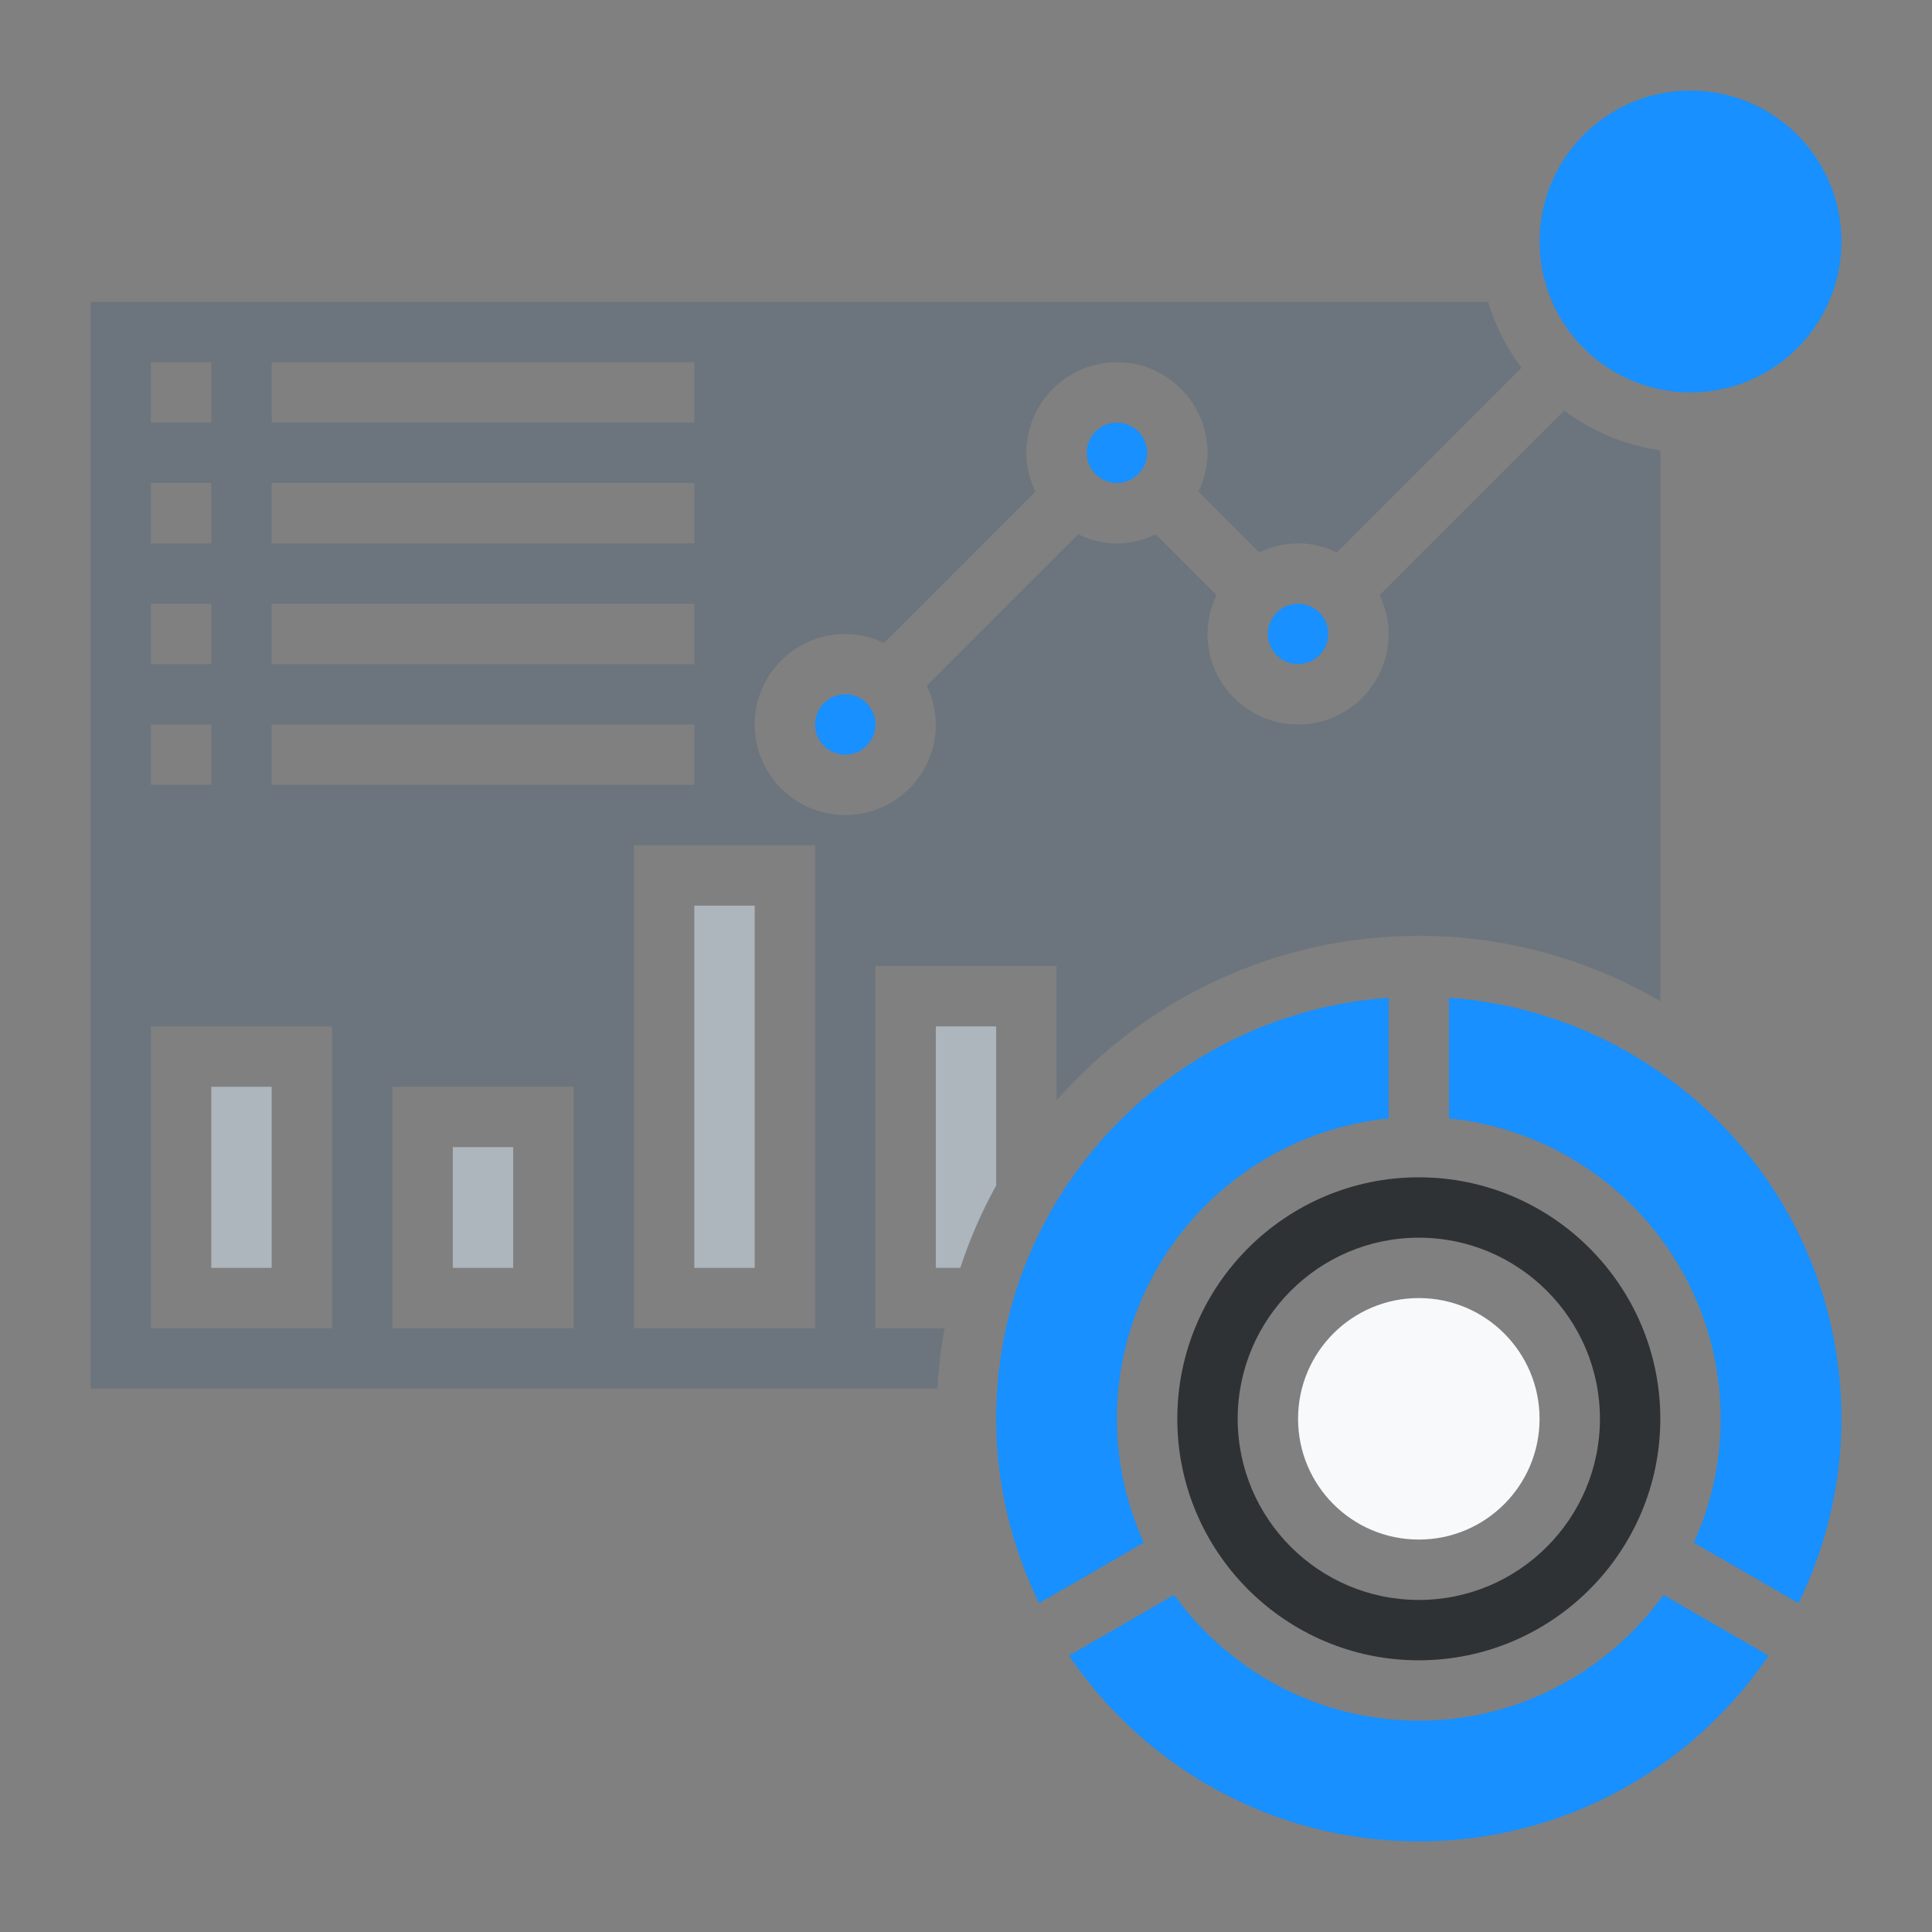 <svg xmlns="http://www.w3.org/2000/svg" xmlns:xlink="http://www.w3.org/1999/xlink" version="1.1" x="0px" y="0px" viewBox="0 0 64 64" style="enable-background:new 0 0 64 64;" xml:space="preserve">
	<rect x="0" y="0" width="64" height="64" fill="#808080" stroke="none"/>
	<g>
		<circle fill="#1890ff" cx="56" cy="8" r="5">
		</circle>
		<rect fill="#adb5bd" x="23" y="30" width="2" height="12">
		</rect>
		<path fill="#6c757d" d="M29,32h6v4.453C37.934,33.118,42.22,31,47,31c2.916,0,5.643,0.797,8,2.165V14.92c-1.183-0.17-2.269-0.636-3.184-1.322   l-6.117,6.116C45.887,20.106,46,20.538,46,21c0,1.654-1.346,3-3,3s-3-1.346-3-3c0-0.462,0.113-0.894,0.301-1.285l-2.015-2.015   C37.894,17.887,37.462,18,37,18s-0.894-0.113-1.285-0.301l-5.015,5.015C30.887,23.106,31,23.538,31,24c0,1.654-1.346,3-3,3   s-3-1.346-3-3s1.346-3,3-3c0.462,0,0.894,0.113,1.285,0.301l5.015-5.015C34.113,15.894,34,15.462,34,15c0-1.654,1.346-3,3-3   s3,1.346,3,3c0,0.462-0.113,0.894-0.301,1.285l2.015,2.015C42.106,18.113,42.538,18,43,18s0.894,0.113,1.285,0.301l6.116-6.116   c-0.488-0.651-0.868-1.386-1.107-2.185H3v36h28.051c0.042-0.678,0.117-1.347,0.241-2H29V32z M9,12h14v2H9V12z M9,16h14v2H9V16z    M9,20h14v2H9V20z M9,24h14v2H9V24z M5,12h2v2H5V12z M5,16h2v2H5V16z M5,20h2v2H5V20z M5,24h2v2H5V24z M11,44H5V34h6V44z M19,44h-6   v-8h6V44z M27,44h-6V28h6V44z">
		</path>
		<path fill="#1890ff" d="M48,33.051v4c5.046,0.504,9,4.773,9,9.949c0,1.463-0.324,2.85-0.891,4.104l3.469,2.003C60.48,51.259,61,49.191,61,47   C61,39.618,55.253,33.567,48,33.051z">
		</path>
		<rect fill="#adb5bd" x="7" y="36" width="2" height="6">
		</rect>
		<circle fill="#1890ff" cx="43" cy="21" r="1">
		</circle>
		<rect fill="#adb5bd" x="15" y="38" width="2" height="4">
		</rect>
		<circle fill="#1890ff" cx="37" cy="15" r="1">
		</circle>
		<path fill="#adb5bd" d="M33,34h-2v8h0.811c0.314-0.951,0.71-1.865,1.189-2.729V34z">
		</path>
		<path fill="#1890ff" d="M37,47c0-5.176,3.954-9.446,9-9.949v-4C38.747,33.567,33,39.618,33,47c0,2.191,0.52,4.259,1.422,6.107l3.469-2.003   C37.324,49.85,37,48.463,37,47z">
		</path>
		<path fill="#2e3235" d="M39,47c0,4.411,3.589,8,8,8s8-3.589,8-8s-3.589-8-8-8S39,42.589,39,47z M47,41c3.309,0,6,2.691,6,6s-2.691,6-6,6   s-6-2.691-6-6S43.691,41,47,41z">
		</path>
		<path fill="#1890ff" d="M47,57c-3.336,0-6.287-1.648-8.105-4.166l-3.483,2.011C37.932,58.557,42.186,61,47,61s9.068-2.443,11.588-6.155   l-3.483-2.011C53.287,55.352,50.336,57,47,57z">
		</path>
		<circle fill="#1890ff" cx="28" cy="24" r="1">
		</circle>
		<circle fill="#f8f9fa" cx="47" cy="47" r="4">
		</circle>
	</g>
</svg>

